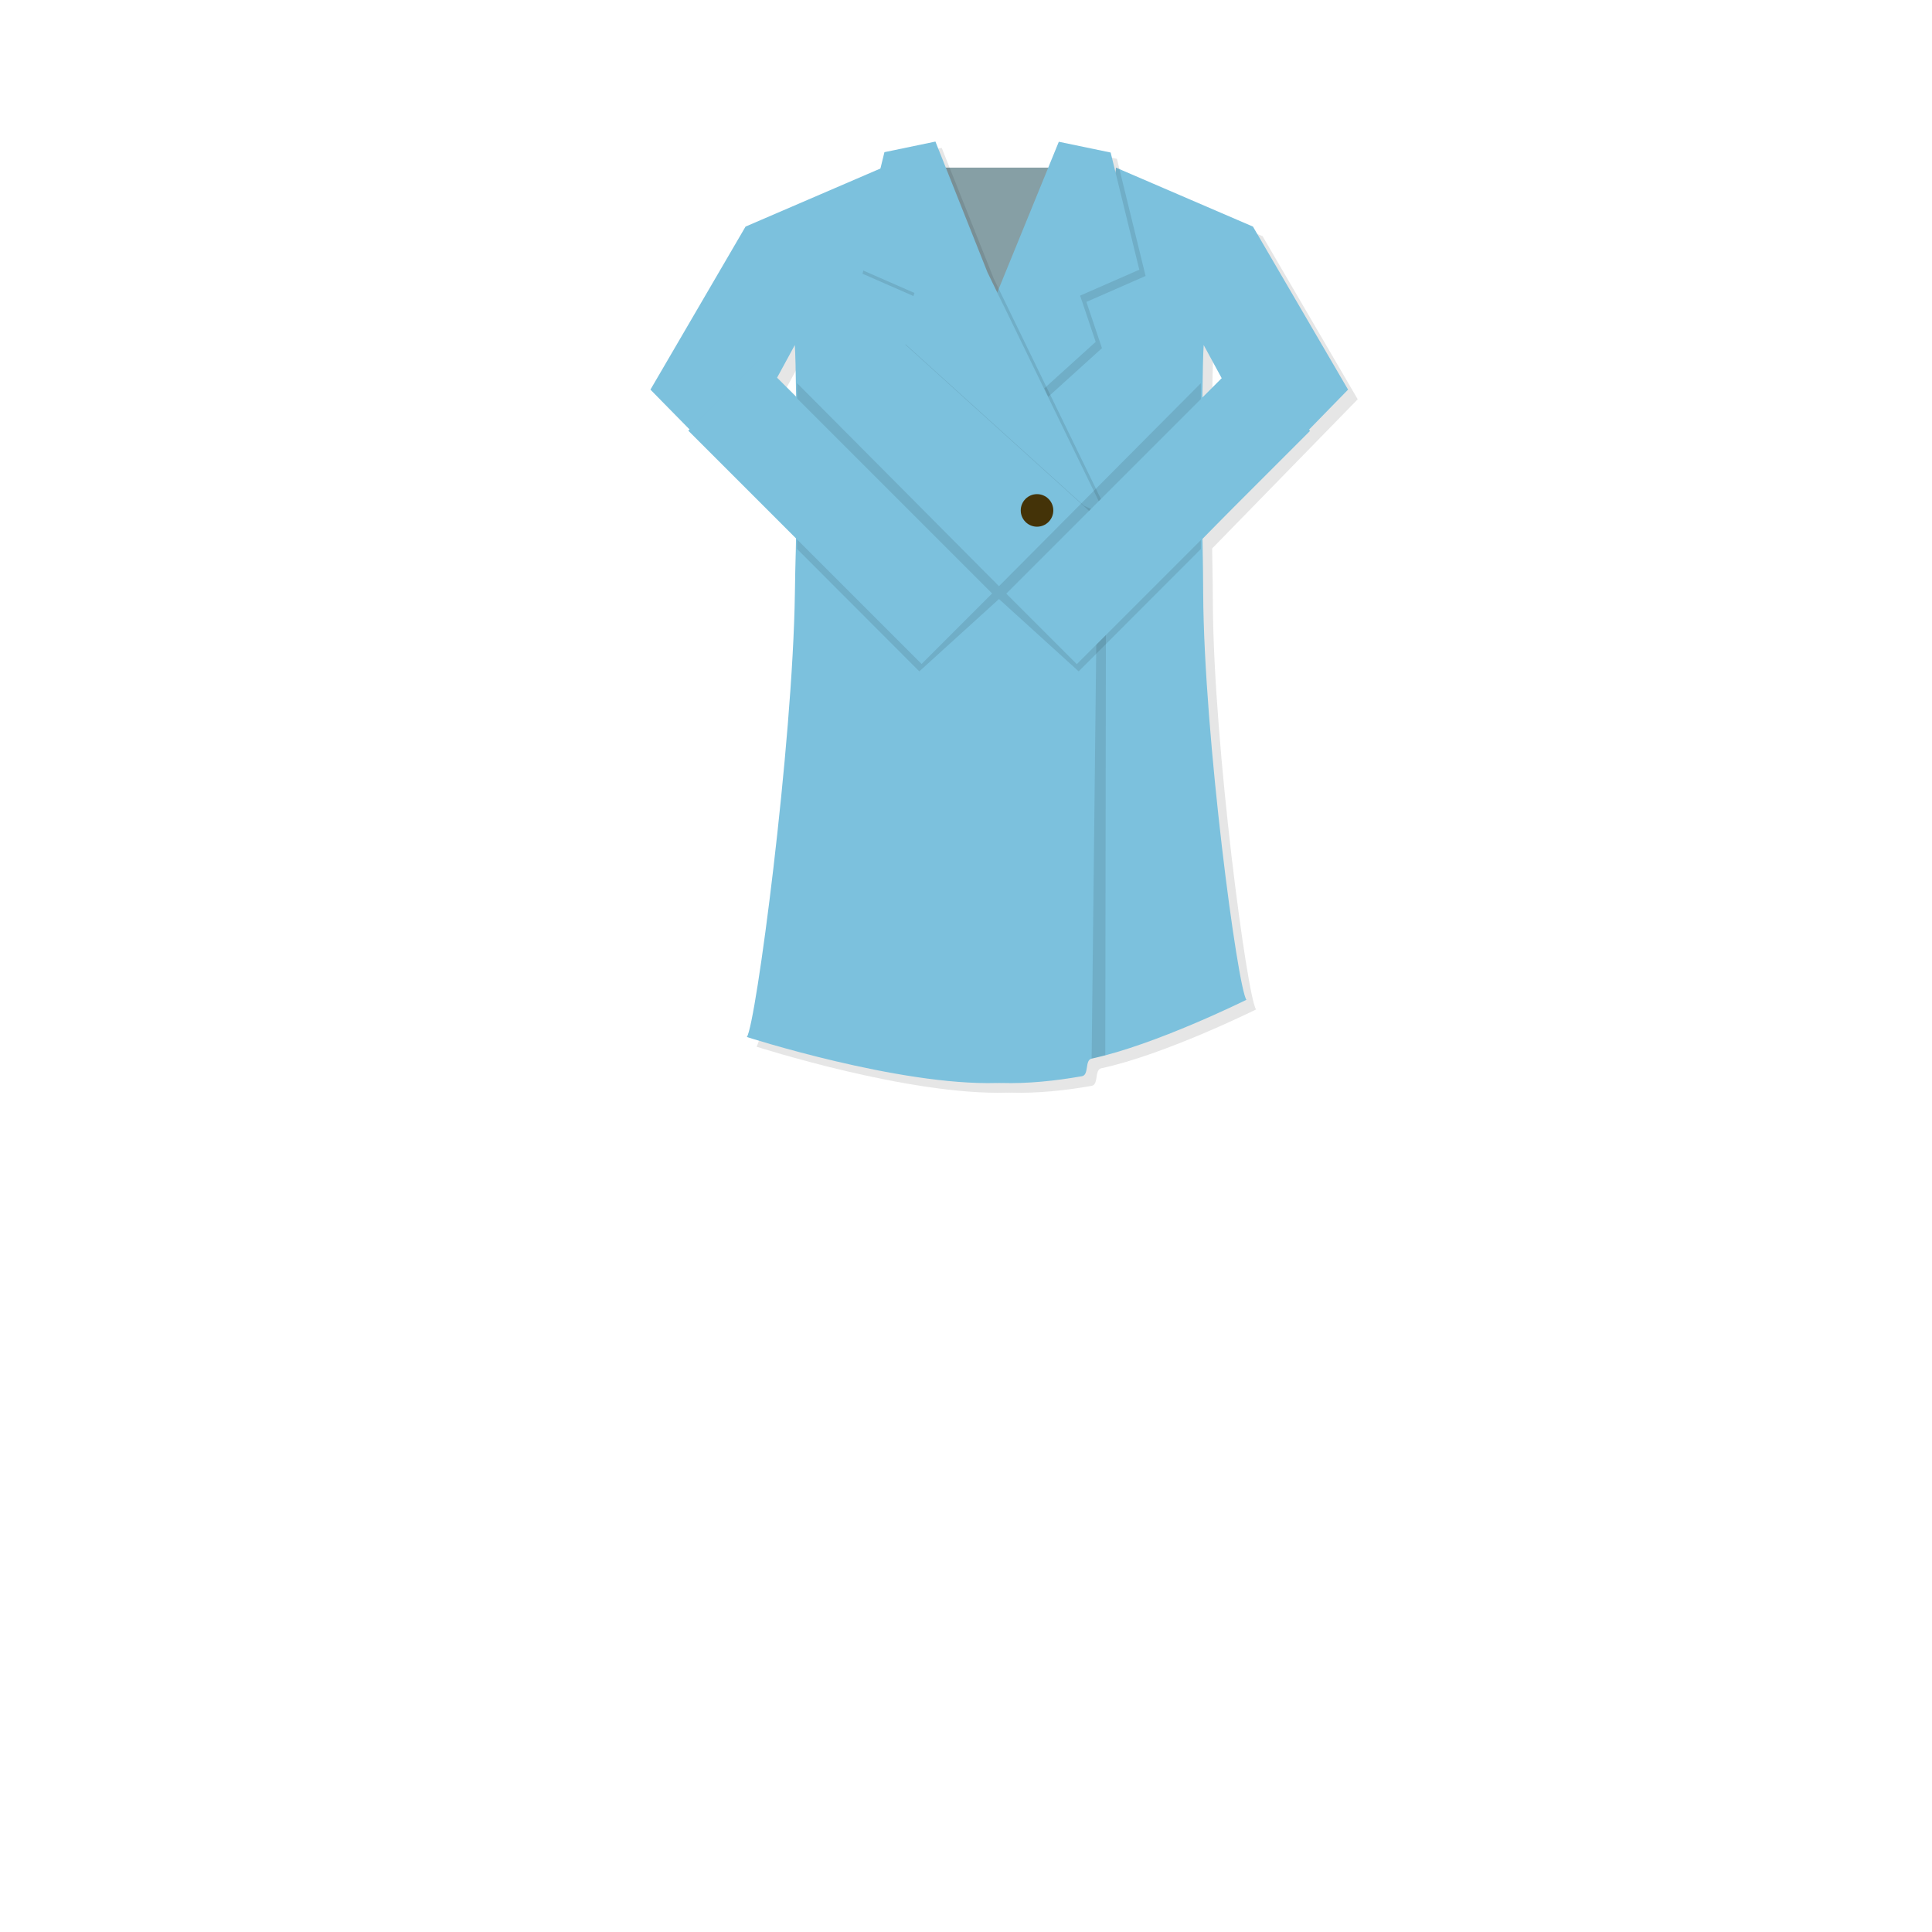 <?xml version="1.0" encoding="utf-8"?>
<!-- Generator: Adobe Illustrator 16.0.0, SVG Export Plug-In . SVG Version: 6.00 Build 0)  -->
<!DOCTYPE svg PUBLIC "-//W3C//DTD SVG 1.1//EN" "http://www.w3.org/Graphics/SVG/1.1/DTD/svg11.dtd">
<svg version="1.1" id="레이어_1" xmlns="http://www.w3.org/2000/svg" xmlns:xlink="http://www.w3.org/1999/xlink" x="0px"
	 y="0px" width="600px" height="600px" viewBox="0 0 600 600" enable-background="new 0 0 600 600" xml:space="preserve">
<g id="레이어_3">
</g>
<g id="레이어_1_1_">
	<g id="레이어_2_1_" display="none">
		<rect x="196.5" y="45" display="inline" fill="none" stroke="#000000" stroke-miterlimit="10" width="229" height="229"/>
		
			<rect x="196.5" y="284.241" display="inline" fill="none" stroke="#000000" stroke-miterlimit="10" width="229" height="272.759"/>
		<rect x="440.5" y="45" display="inline" fill="none" stroke="#000000" stroke-miterlimit="10" width="127" height="127"/>
		<rect x="440.5" y="188.833" display="inline" fill="none" stroke="#000000" stroke-miterlimit="10" width="127" height="127"/>
		<rect x="440.5" y="333.5" display="inline" fill="none" stroke="#000000" stroke-miterlimit="10" width="127" height="223.5"/>
	</g>
	<g id="레이어_1_3_">
	</g>
	<g id="레이어_2">
	</g>
</g>
<rect x="283.5" y="52.055" fill="#869FA5" width="52" height="57.445"/>
<g>
	<g opacity="0.1">
		<path d="M421.652,124l-29.536-50.631l-42.541-18.314c-0.456,9.213-18.675,52.137-36.571,52.137
			c-17.897,0-35.472-42.924-35.927-52.137l-42.541,18.314L205,124l45.214,45.973c-0.079,6.516,4.806,6.05,4.647,17.24
			c-0.671,47.288-17.123,134.152-19.921,137.839c0,0,47.228,15.212,77.714,14.277v0.022c0.224-0.011,0.447-0.018,0.672-0.025
			c0.224,0.01,0.447,0.017,0.672,0.025v-0.022c8.137,0.249,16.754-0.651,25.016-2.106c2.262-0.396,0.809-4.989,3-5.46
			c19.795-4.234,48.074-18.271,48.074-18.271c-2.725-3.591-13.158-81.661-13.427-125.991c-0.071-11.787-0.132-10.036-0.22-17.166
			L421.652,124z M249.84,110.157c0.16,2.453,0.307,8.218,0.403,16.042l-5.912-5.912L249.84,110.157z M376.404,126.572
			c0.097-8.016,0.246-13.923,0.408-16.415l5.639,10.369L376.404,126.572z"/>
	</g>
	<g>
		<g>
			<path fill="#7CC1DD" d="M418.652,121l-29.536-50.631l-42.541-18.314c-0.456,9.213-18.675,52.137-36.571,52.137
				c-17.897,0-35.472-42.924-35.927-52.137l-42.541,18.314L202,121l45.214,45.973c-0.079,6.516-0.194,6.05-0.353,17.24
				c-0.671,47.288-12.123,134.152-14.921,137.839c0,0,47.228,15.212,77.714,14.277v0.022c0.224-0.011,0.447-0.018,0.672-0.025
				c0.224,0.01,0.447,0.017,0.672,0.025v-0.022c8.137,0.249,16.754-0.651,25.016-2.106c2.262-0.396,0.809-4.989,3-5.46
				c19.795-4.234,48.074-18.271,48.074-18.271c-2.725-3.591-13.158-81.661-13.427-125.991c-0.071-11.787-0.132-10.036-0.22-17.166
				L418.652,121z M246.84,107.157c0.16,2.453,0.307,8.218,0.403,16.042l-5.912-5.912L246.84,107.157z M373.404,123.572
				c0.097-8.016,0.246-13.923,0.408-16.415l5.639,10.369L373.404,123.572z"/>
		</g>
	</g>
</g>
<g>
	<g opacity="0.1">
		<polygon points="311.653,92.798 330.775,45.974 346.874,49.32 355.772,85.707 337.392,93.76 342.223,108.122 325.52,123.237 		"/>
	</g>
	<g>
		<polygon fill="#7CC1DD" points="309.703,90.848 328.825,44.024 344.925,47.37 353.821,83.756 335.442,91.809 340.272,106.171 
			323.569,121.286 		"/>
	</g>
</g>
<g>
	<g opacity="0.1">
		<polygon points="308.636,86.569 292.456,45.918 276.617,49.209 267.862,85.008 285.946,92.933 281.193,107.065 338.627,159.035 
			345.36,162.083 		"/>
	</g>
	<g>
		<polygon fill="#7CC1DD" points="306.685,84.619 290.506,43.967 274.666,47.259 265.912,83.059 283.997,90.983 279.243,105.114 
			336.677,157.084 343.409,160.132 		"/>
	</g>
</g>
<circle fill="#443308" cx="296.556" cy="183.333" r="5.056"/>
<circle fill="#443308" cx="322.057" cy="183.333" r="5.056"/>
<circle fill="#443308" cx="322.057" cy="158.514" r="5.056"/>
<polygon opacity="0.1" enable-background="new    " points="339.014,328.764 340.885,162.083 343.5,162.083 343.256,327.7 "/>
<path fill="#7CC1DD" d="M372.938,194.213"/>
<polygon opacity="0.1" enable-background="new    " points="310.246,182.042 247.554,119 247.554,170.5 285.5,208.5 
	310.246,186.036 334.993,208.5 372.938,170.5 372.938,119 "/>
<rect x="245.491" y="107.781" transform="matrix(0.707 -0.707 0.707 0.707 -36.009 231.108)" fill="#7CC1DD" width="30.971" height="102.484"/>
<rect x="344.184" y="107.777" transform="matrix(-0.707 -0.707 0.707 -0.707 501.545 525.79)" fill="#7CC1DD" width="30.971" height="102.485"/>
</svg>
